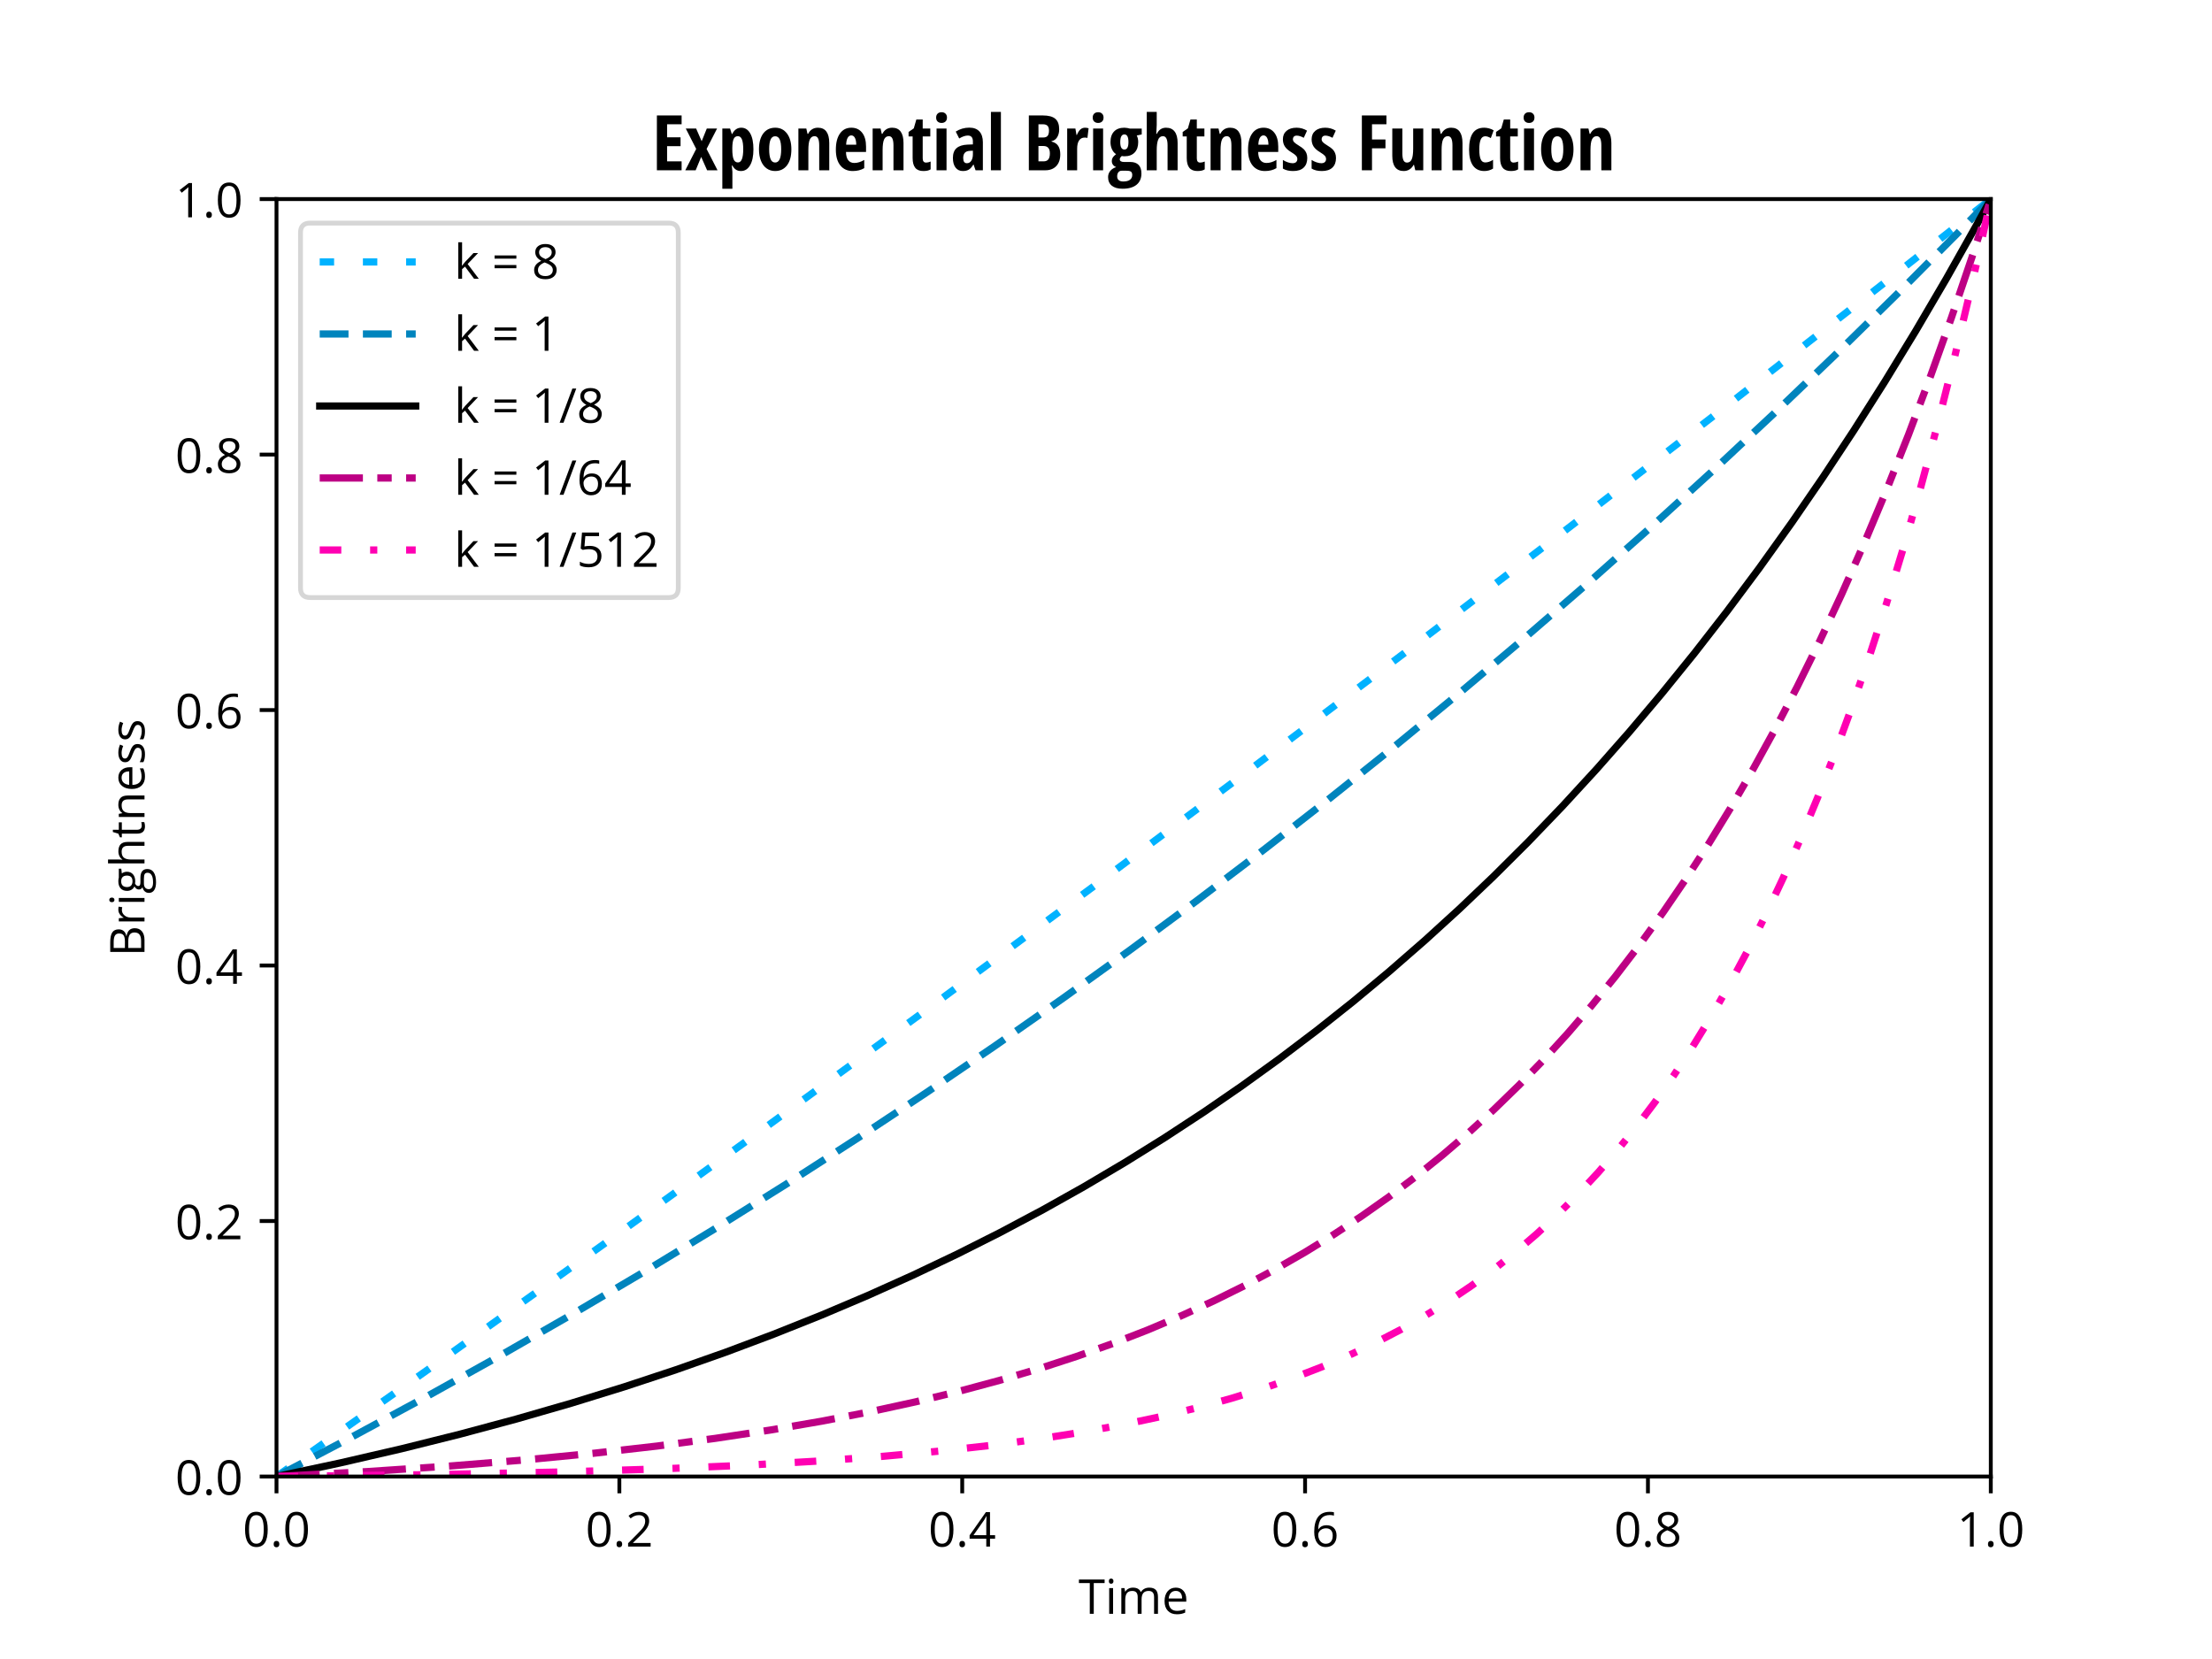 <?xml version="1.0" encoding="utf-8" standalone="no"?>
<!DOCTYPE svg PUBLIC "-//W3C//DTD SVG 1.1//EN"
  "http://www.w3.org/Graphics/SVG/1.1/DTD/svg11.dtd">
<!-- Created with matplotlib (https://matplotlib.org/) -->
<svg height="345.6pt" version="1.1" viewBox="0 0 460.8 345.6" width="460.8pt" xmlns="http://www.w3.org/2000/svg" xmlns:xlink="http://www.w3.org/1999/xlink">
 <defs>
  <style type="text/css">
*{stroke-linecap:butt;stroke-linejoin:round;}
  </style>
 </defs>
 <g id="figure_1">
  <g id="patch_1">
   <path d="M 0 345.6 
L 460.8 345.6 
L 460.8 0 
L 0 0 
z
" style="fill:#ffffff;"/>
  </g>
  <g id="axes_1">
   <g id="patch_2">
    <path d="M 57.6 307.584 
L 414.72 307.584 
L 414.72 41.472 
L 57.6 41.472 
z
" style="fill:#ffffff;"/>
   </g>
   <g id="matplotlib.axis_1">
    <g id="xtick_1">
     <g id="line2d_1">
      <defs>
       <path d="M 0 0 
L 0 3.5 
" id="m68206bd58c" style="stroke:#000000;stroke-width:0.8;"/>
      </defs>
      <g>
       <use style="stroke:#000000;stroke-width:0.8;" x="57.6" xlink:href="#m68206bd58c" y="307.584"/>
      </g>
     </g>
     <g id="text_1">
      <!-- 0.0 -->
      <defs>
       <path d="M 52.203 35.797 
Q 52.203 17.281 46.359 8.141 
Q 40.531 -0.984 28.516 -0.984 
Q 17 -0.984 10.984 8.359 
Q 4.984 17.719 4.984 35.797 
Q 4.984 54.438 10.797 63.469 
Q 16.609 72.516 28.516 72.516 
Q 40.141 72.516 46.172 63.078 
Q 52.203 53.656 52.203 35.797 
z
M 13.188 35.797 
Q 13.188 20.219 16.844 13.109 
Q 20.516 6 28.516 6 
Q 36.625 6 40.25 13.203 
Q 43.891 20.406 43.891 35.797 
Q 43.891 51.172 40.25 58.328 
Q 36.625 65.484 28.516 65.484 
Q 20.516 65.484 16.844 58.422 
Q 13.188 51.375 13.188 35.797 
z
" id="OpenSans-Regular-48"/>
       <path d="M 7.422 5.172 
Q 7.422 8.453 8.906 10.125 
Q 10.406 11.812 13.188 11.812 
Q 16.016 11.812 17.594 10.125 
Q 19.188 8.453 19.188 5.172 
Q 19.188 2 17.578 0.281 
Q 15.969 -1.422 13.188 -1.422 
Q 10.688 -1.422 9.047 0.109 
Q 7.422 1.656 7.422 5.172 
z
" id="OpenSans-Regular-46"/>
      </defs>
      <g transform="translate(50.552 322.182)scale(0.1 -0.1)">
       <use xlink:href="#OpenSans-Regular-48"/>
       <use x="57.178" xlink:href="#OpenSans-Regular-46"/>
       <use x="83.789" xlink:href="#OpenSans-Regular-48"/>
      </g>
     </g>
    </g>
    <g id="xtick_2">
     <g id="line2d_2">
      <g>
       <use style="stroke:#000000;stroke-width:0.8;" x="129.024" xlink:href="#m68206bd58c" y="307.584"/>
      </g>
     </g>
     <g id="text_2">
      <!-- 0.2 -->
      <defs>
       <path d="M 51.812 0 
L 4.891 0 
L 4.891 6.984 
L 23.688 25.875 
Q 32.281 34.578 35.016 38.281 
Q 37.75 42 39.109 45.516 
Q 40.484 49.031 40.484 53.078 
Q 40.484 58.797 37.016 62.141 
Q 33.547 65.484 27.391 65.484 
Q 22.953 65.484 18.969 64.016 
Q 14.984 62.547 10.109 58.688 
L 5.812 64.203 
Q 15.672 72.406 27.297 72.406 
Q 37.359 72.406 43.062 67.25 
Q 48.781 62.109 48.781 53.422 
Q 48.781 46.625 44.969 39.984 
Q 41.156 33.344 30.719 23.188 
L 15.094 7.906 
L 15.094 7.516 
L 51.812 7.516 
z
" id="OpenSans-Regular-50"/>
      </defs>
      <g transform="translate(121.976 322.182)scale(0.1 -0.1)">
       <use xlink:href="#OpenSans-Regular-48"/>
       <use x="57.178" xlink:href="#OpenSans-Regular-46"/>
       <use x="83.789" xlink:href="#OpenSans-Regular-50"/>
      </g>
     </g>
    </g>
    <g id="xtick_3">
     <g id="line2d_3">
      <g>
       <use style="stroke:#000000;stroke-width:0.8;" x="200.448" xlink:href="#m68206bd58c" y="307.584"/>
      </g>
     </g>
     <g id="text_3">
      <!-- 0.4 -->
      <defs>
       <path d="M 55.172 16.406 
L 44.578 16.406 
L 44.578 0 
L 36.812 0 
L 36.812 16.406 
L 2.094 16.406 
L 2.094 23.484 
L 35.984 71.781 
L 44.578 71.781 
L 44.578 23.781 
L 55.172 23.781 
z
M 36.812 23.781 
L 36.812 47.516 
Q 36.812 54.5 37.312 63.281 
L 36.922 63.281 
Q 34.578 58.594 32.516 55.516 
L 10.203 23.781 
z
" id="OpenSans-Regular-52"/>
      </defs>
      <g transform="translate(193.4 322.182)scale(0.1 -0.1)">
       <use xlink:href="#OpenSans-Regular-48"/>
       <use x="57.178" xlink:href="#OpenSans-Regular-46"/>
       <use x="83.789" xlink:href="#OpenSans-Regular-52"/>
      </g>
     </g>
    </g>
    <g id="xtick_4">
     <g id="line2d_4">
      <g>
       <use style="stroke:#000000;stroke-width:0.8;" x="271.872" xlink:href="#m68206bd58c" y="307.584"/>
      </g>
     </g>
     <g id="text_4">
      <!-- 0.6 -->
      <defs>
       <path d="M 5.719 30.516 
Q 5.719 51.562 13.891 61.984 
Q 22.078 72.406 38.094 72.406 
Q 43.609 72.406 46.781 71.484 
L 46.781 64.5 
Q 43.016 65.719 38.188 65.719 
Q 26.703 65.719 20.641 58.562 
Q 14.594 51.422 14.016 36.078 
L 14.594 36.078 
Q 19.969 44.484 31.594 44.484 
Q 41.219 44.484 46.75 38.672 
Q 52.297 32.859 52.297 22.906 
Q 52.297 11.766 46.219 5.391 
Q 40.141 -0.984 29.781 -0.984 
Q 18.703 -0.984 12.203 7.344 
Q 5.719 15.672 5.719 30.516 
z
M 29.688 5.906 
Q 36.625 5.906 40.453 10.281 
Q 44.281 14.656 44.281 22.906 
Q 44.281 29.984 40.719 34.031 
Q 37.156 38.094 30.078 38.094 
Q 25.688 38.094 22.016 36.281 
Q 18.359 34.469 16.188 31.297 
Q 14.016 28.125 14.016 24.703 
Q 14.016 19.672 15.969 15.328 
Q 17.922 10.984 21.5 8.438 
Q 25.094 5.906 29.688 5.906 
z
" id="OpenSans-Regular-54"/>
      </defs>
      <g transform="translate(264.824 322.182)scale(0.1 -0.1)">
       <use xlink:href="#OpenSans-Regular-48"/>
       <use x="57.178" xlink:href="#OpenSans-Regular-46"/>
       <use x="83.789" xlink:href="#OpenSans-Regular-54"/>
      </g>
     </g>
    </g>
    <g id="xtick_5">
     <g id="line2d_5">
      <g>
       <use style="stroke:#000000;stroke-width:0.8;" x="343.296" xlink:href="#m68206bd58c" y="307.584"/>
      </g>
     </g>
     <g id="text_5">
      <!-- 0.8 -->
      <defs>
       <path d="M 28.516 72.406 
Q 38.281 72.406 43.984 67.859 
Q 49.703 63.328 49.703 55.328 
Q 49.703 50.047 46.438 45.703 
Q 43.172 41.359 35.984 37.797 
Q 44.672 33.641 48.328 29.078 
Q 52 24.516 52 18.5 
Q 52 9.625 45.797 4.312 
Q 39.594 -0.984 28.812 -0.984 
Q 17.391 -0.984 11.234 4.016 
Q 5.078 9.031 5.078 18.219 
Q 5.078 30.469 20.016 37.312 
Q 13.281 41.109 10.344 45.531 
Q 7.422 49.953 7.422 55.422 
Q 7.422 63.188 13.156 67.797 
Q 18.891 72.406 28.516 72.406 
z
M 13.094 18.016 
Q 13.094 12.156 17.156 8.875 
Q 21.234 5.609 28.609 5.609 
Q 35.891 5.609 39.938 9.031 
Q 44 12.453 44 18.406 
Q 44 23.141 40.188 26.828 
Q 36.375 30.516 26.906 33.984 
Q 19.625 30.859 16.359 27.078 
Q 13.094 23.297 13.094 18.016 
z
M 28.422 65.828 
Q 22.312 65.828 18.844 62.891 
Q 15.375 59.969 15.375 55.078 
Q 15.375 50.594 18.25 47.359 
Q 21.141 44.141 28.906 40.922 
Q 35.891 43.844 38.797 47.219 
Q 41.703 50.594 41.703 55.078 
Q 41.703 60.016 38.156 62.922 
Q 34.625 65.828 28.422 65.828 
z
" id="OpenSans-Regular-56"/>
      </defs>
      <g transform="translate(336.248 322.182)scale(0.1 -0.1)">
       <use xlink:href="#OpenSans-Regular-48"/>
       <use x="57.178" xlink:href="#OpenSans-Regular-46"/>
       <use x="83.789" xlink:href="#OpenSans-Regular-56"/>
      </g>
     </g>
    </g>
    <g id="xtick_6">
     <g id="line2d_6">
      <g>
       <use style="stroke:#000000;stroke-width:0.8;" x="414.72" xlink:href="#m68206bd58c" y="307.584"/>
      </g>
     </g>
     <g id="text_6">
      <!-- 1.0 -->
      <defs>
       <path d="M 34.906 0 
L 27 0 
L 27 50.875 
Q 27 57.234 27.391 62.891 
Q 26.375 61.859 25.094 60.734 
Q 23.828 59.625 13.484 51.219 
L 9.188 56.781 
L 28.078 71.391 
L 34.906 71.391 
z
" id="OpenSans-Regular-49"/>
      </defs>
      <g transform="translate(407.672 322.182)scale(0.1 -0.1)">
       <use xlink:href="#OpenSans-Regular-49"/>
       <use x="57.178" xlink:href="#OpenSans-Regular-46"/>
       <use x="83.789" xlink:href="#OpenSans-Regular-48"/>
      </g>
     </g>
    </g>
    <g id="text_7">
     <!-- Time -->
     <defs>
      <path d="M 31.781 0 
L 23.484 0 
L 23.484 64.016 
L 0.875 64.016 
L 0.875 71.391 
L 54.391 71.391 
L 54.391 64.016 
L 31.781 64.016 
z
" id="OpenSans-Regular-84"/>
      <path d="M 16.703 0 
L 8.594 0 
L 8.594 53.516 
L 16.703 53.516 
z
M 7.906 68.016 
Q 7.906 70.797 9.266 72.094 
Q 10.641 73.391 12.703 73.391 
Q 14.656 73.391 16.062 72.062 
Q 17.484 70.75 17.484 68.016 
Q 17.484 65.281 16.062 63.938 
Q 14.656 62.594 12.703 62.594 
Q 10.641 62.594 9.266 63.938 
Q 7.906 65.281 7.906 68.016 
z
" id="OpenSans-Regular-105"/>
      <path d="M 76.812 0 
L 76.812 34.812 
Q 76.812 41.219 74.078 44.406 
Q 71.344 47.609 65.578 47.609 
Q 58.016 47.609 54.391 43.266 
Q 50.781 38.922 50.781 29.891 
L 50.781 0 
L 42.672 0 
L 42.672 34.812 
Q 42.672 41.219 39.938 44.406 
Q 37.203 47.609 31.391 47.609 
Q 23.781 47.609 20.234 43.047 
Q 16.703 38.484 16.703 28.078 
L 16.703 0 
L 8.594 0 
L 8.594 53.516 
L 15.188 53.516 
L 16.5 46.188 
L 16.891 46.188 
Q 19.188 50.094 23.359 52.297 
Q 27.547 54.5 32.719 54.5 
Q 45.266 54.5 49.125 45.406 
L 49.516 45.406 
Q 51.906 49.609 56.438 52.047 
Q 60.984 54.5 66.797 54.5 
Q 75.875 54.5 80.391 49.828 
Q 84.906 45.172 84.906 34.906 
L 84.906 0 
z
" id="OpenSans-Regular-109"/>
      <path d="M 31.203 -0.984 
Q 19.344 -0.984 12.469 6.25 
Q 5.609 13.484 5.609 26.312 
Q 5.609 39.266 11.984 46.875 
Q 18.359 54.5 29.109 54.5 
Q 39.156 54.5 45.016 47.875 
Q 50.875 41.266 50.875 30.422 
L 50.875 25.297 
L 14.016 25.297 
Q 14.266 15.875 18.781 10.984 
Q 23.297 6.109 31.5 6.109 
Q 40.141 6.109 48.578 9.719 
L 48.578 2.484 
Q 44.281 0.641 40.453 -0.172 
Q 36.625 -0.984 31.203 -0.984 
z
M 29 47.703 
Q 22.562 47.703 18.719 43.5 
Q 14.891 39.312 14.203 31.891 
L 42.188 31.891 
Q 42.188 39.547 38.766 43.625 
Q 35.359 47.703 29 47.703 
z
" id="OpenSans-Regular-101"/>
     </defs>
     <g transform="translate(224.673 336.184)scale(0.1 -0.1)">
      <use xlink:href="#OpenSans-Regular-84"/>
      <use x="55.322" xlink:href="#OpenSans-Regular-105"/>
      <use x="80.615" xlink:href="#OpenSans-Regular-109"/>
      <use x="173.633" xlink:href="#OpenSans-Regular-101"/>
     </g>
    </g>
   </g>
   <g id="matplotlib.axis_2">
    <g id="ytick_1">
     <g id="line2d_7">
      <defs>
       <path d="M 0 0 
L -3.5 0 
" id="m7f33cb238a" style="stroke:#000000;stroke-width:0.8;"/>
      </defs>
      <g>
       <use style="stroke:#000000;stroke-width:0.8;" x="57.6" xlink:href="#m7f33cb238a" y="307.584"/>
      </g>
     </g>
     <g id="text_8">
      <!-- 0.0 -->
      <g transform="translate(36.505 311.383)scale(0.1 -0.1)">
       <use xlink:href="#OpenSans-Regular-48"/>
       <use x="57.178" xlink:href="#OpenSans-Regular-46"/>
       <use x="83.789" xlink:href="#OpenSans-Regular-48"/>
      </g>
     </g>
    </g>
    <g id="ytick_2">
     <g id="line2d_8">
      <g>
       <use style="stroke:#000000;stroke-width:0.8;" x="57.6" xlink:href="#m7f33cb238a" y="254.362"/>
      </g>
     </g>
     <g id="text_9">
      <!-- 0.2 -->
      <g transform="translate(36.505 258.161)scale(0.1 -0.1)">
       <use xlink:href="#OpenSans-Regular-48"/>
       <use x="57.178" xlink:href="#OpenSans-Regular-46"/>
       <use x="83.789" xlink:href="#OpenSans-Regular-50"/>
      </g>
     </g>
    </g>
    <g id="ytick_3">
     <g id="line2d_9">
      <g>
       <use style="stroke:#000000;stroke-width:0.8;" x="57.6" xlink:href="#m7f33cb238a" y="201.139"/>
      </g>
     </g>
     <g id="text_10">
      <!-- 0.4 -->
      <g transform="translate(36.505 204.938)scale(0.1 -0.1)">
       <use xlink:href="#OpenSans-Regular-48"/>
       <use x="57.178" xlink:href="#OpenSans-Regular-46"/>
       <use x="83.789" xlink:href="#OpenSans-Regular-52"/>
      </g>
     </g>
    </g>
    <g id="ytick_4">
     <g id="line2d_10">
      <g>
       <use style="stroke:#000000;stroke-width:0.8;" x="57.6" xlink:href="#m7f33cb238a" y="147.917"/>
      </g>
     </g>
     <g id="text_11">
      <!-- 0.6 -->
      <g transform="translate(36.505 151.716)scale(0.1 -0.1)">
       <use xlink:href="#OpenSans-Regular-48"/>
       <use x="57.178" xlink:href="#OpenSans-Regular-46"/>
       <use x="83.789" xlink:href="#OpenSans-Regular-54"/>
      </g>
     </g>
    </g>
    <g id="ytick_5">
     <g id="line2d_11">
      <g>
       <use style="stroke:#000000;stroke-width:0.8;" x="57.6" xlink:href="#m7f33cb238a" y="94.694"/>
      </g>
     </g>
     <g id="text_12">
      <!-- 0.8 -->
      <g transform="translate(36.505 98.494)scale(0.1 -0.1)">
       <use xlink:href="#OpenSans-Regular-48"/>
       <use x="57.178" xlink:href="#OpenSans-Regular-46"/>
       <use x="83.789" xlink:href="#OpenSans-Regular-56"/>
      </g>
     </g>
    </g>
    <g id="ytick_6">
     <g id="line2d_12">
      <g>
       <use style="stroke:#000000;stroke-width:0.8;" x="57.6" xlink:href="#m7f33cb238a" y="41.472"/>
      </g>
     </g>
     <g id="text_13">
      <!-- 1.0 -->
      <g transform="translate(36.505 45.271)scale(0.1 -0.1)">
       <use xlink:href="#OpenSans-Regular-49"/>
       <use x="57.178" xlink:href="#OpenSans-Regular-46"/>
       <use x="83.789" xlink:href="#OpenSans-Regular-48"/>
      </g>
     </g>
    </g>
    <g id="text_14">
     <!-- Brightness -->
     <defs>
      <path d="M 9.812 71.391 
L 29.984 71.391 
Q 44.188 71.391 50.531 67.141 
Q 56.891 62.891 56.891 53.719 
Q 56.891 47.359 53.344 43.234 
Q 49.812 39.109 43.016 37.891 
L 43.016 37.406 
Q 59.281 34.625 59.281 20.312 
Q 59.281 10.75 52.812 5.375 
Q 46.344 0 34.719 0 
L 9.812 0 
z
M 18.109 40.828 
L 31.781 40.828 
Q 40.578 40.828 44.438 43.578 
Q 48.297 46.344 48.297 52.875 
Q 48.297 58.891 44 61.547 
Q 39.703 64.203 30.328 64.203 
L 18.109 64.203 
z
M 18.109 33.797 
L 18.109 7.078 
L 33.016 7.078 
Q 41.656 7.078 46.016 10.422 
Q 50.391 13.766 50.391 20.906 
Q 50.391 27.547 45.922 30.672 
Q 41.453 33.797 32.328 33.797 
z
" id="OpenSans-Regular-66"/>
      <path d="M 33.016 54.5 
Q 36.578 54.5 39.406 53.906 
L 38.281 46.391 
Q 34.969 47.125 32.422 47.125 
Q 25.922 47.125 21.312 41.844 
Q 16.703 36.578 16.703 28.719 
L 16.703 0 
L 8.594 0 
L 8.594 53.516 
L 15.281 53.516 
L 16.219 43.609 
L 16.609 43.609 
Q 19.578 48.828 23.781 51.656 
Q 27.984 54.5 33.016 54.5 
z
" id="OpenSans-Regular-114"/>
      <path d="M 52.391 53.516 
L 52.391 48.391 
L 42.484 47.219 
Q 43.844 45.516 44.922 42.75 
Q 46 39.984 46 36.531 
Q 46 28.656 40.625 23.969 
Q 35.25 19.281 25.875 19.281 
Q 23.484 19.281 21.391 19.672 
Q 16.219 16.938 16.219 12.797 
Q 16.219 10.594 18.016 9.547 
Q 19.828 8.5 24.219 8.5 
L 33.688 8.5 
Q 42.391 8.5 47.047 4.828 
Q 51.703 1.172 51.703 -5.812 
Q 51.703 -14.703 44.578 -19.359 
Q 37.453 -24.031 23.781 -24.031 
Q 13.281 -24.031 7.594 -20.125 
Q 1.906 -16.219 1.906 -9.078 
Q 1.906 -4.203 5.031 -0.625 
Q 8.156 2.938 13.812 4.203 
Q 11.766 5.125 10.375 7.078 
Q 8.984 9.031 8.984 11.625 
Q 8.984 14.547 10.547 16.75 
Q 12.109 18.953 15.484 21 
Q 11.328 22.703 8.719 26.797 
Q 6.109 30.906 6.109 36.188 
Q 6.109 44.969 11.375 49.734 
Q 16.656 54.5 26.312 54.5 
Q 30.516 54.5 33.891 53.516 
z
M 9.719 -8.984 
Q 9.719 -13.328 13.375 -15.578 
Q 17.047 -17.828 23.875 -17.828 
Q 34.078 -17.828 38.984 -14.766 
Q 43.891 -11.719 43.891 -6.5 
Q 43.891 -2.156 41.203 -0.469 
Q 38.531 1.219 31.109 1.219 
L 21.391 1.219 
Q 15.875 1.219 12.797 -1.406 
Q 9.719 -4.047 9.719 -8.984 
z
M 14.109 36.375 
Q 14.109 30.766 17.281 27.875 
Q 20.453 25 26.125 25 
Q 37.984 25 37.984 36.531 
Q 37.984 48.578 25.984 48.578 
Q 20.266 48.578 17.188 45.5 
Q 14.109 42.438 14.109 36.375 
z
" id="OpenSans-Regular-103"/>
      <path d="M 45.219 0 
L 45.219 34.625 
Q 45.219 41.156 42.234 44.375 
Q 39.266 47.609 32.906 47.609 
Q 24.469 47.609 20.578 43.016 
Q 16.703 38.422 16.703 27.984 
L 16.703 0 
L 8.594 0 
L 8.594 75.984 
L 16.703 75.984 
L 16.703 52.984 
Q 16.703 48.828 16.312 46.094 
L 16.797 46.094 
Q 19.188 49.953 23.609 52.172 
Q 28.031 54.391 33.688 54.391 
Q 43.5 54.391 48.406 49.719 
Q 53.328 45.062 53.328 34.906 
L 53.328 0 
z
" id="OpenSans-Regular-104"/>
      <path d="M 25.875 5.719 
Q 28.031 5.719 30.031 6.031 
Q 32.031 6.344 33.203 6.688 
L 33.203 0.484 
Q 31.891 -0.141 29.328 -0.562 
Q 26.766 -0.984 24.703 -0.984 
Q 9.188 -0.984 9.188 15.375 
L 9.188 47.219 
L 1.516 47.219 
L 1.516 51.125 
L 9.188 54.5 
L 12.594 65.922 
L 17.281 65.922 
L 17.281 53.516 
L 32.812 53.516 
L 32.812 47.219 
L 17.281 47.219 
L 17.281 15.719 
Q 17.281 10.891 19.578 8.297 
Q 21.875 5.719 25.875 5.719 
z
" id="OpenSans-Regular-116"/>
      <path d="M 45.219 0 
L 45.219 34.625 
Q 45.219 41.156 42.234 44.375 
Q 39.266 47.609 32.906 47.609 
Q 24.516 47.609 20.609 43.062 
Q 16.703 38.531 16.703 28.078 
L 16.703 0 
L 8.594 0 
L 8.594 53.516 
L 15.188 53.516 
L 16.5 46.188 
L 16.891 46.188 
Q 19.391 50.141 23.875 52.312 
Q 28.375 54.5 33.891 54.5 
Q 43.562 54.5 48.438 49.828 
Q 53.328 45.172 53.328 34.906 
L 53.328 0 
z
" id="OpenSans-Regular-110"/>
      <path d="M 43.109 14.594 
Q 43.109 7.125 37.547 3.062 
Q 31.984 -0.984 21.922 -0.984 
Q 11.281 -0.984 5.328 2.391 
L 5.328 9.906 
Q 9.188 7.953 13.594 6.828 
Q 18.016 5.719 22.125 5.719 
Q 28.469 5.719 31.875 7.734 
Q 35.297 9.766 35.297 13.922 
Q 35.297 17.047 32.594 19.266 
Q 29.891 21.484 22.016 24.516 
Q 14.547 27.297 11.391 29.375 
Q 8.25 31.453 6.703 34.078 
Q 5.172 36.719 5.172 40.375 
Q 5.172 46.922 10.5 50.703 
Q 15.828 54.5 25.094 54.5 
Q 33.734 54.5 42 50.984 
L 39.109 44.391 
Q 31.062 47.703 24.516 47.703 
Q 18.75 47.703 15.812 45.891 
Q 12.891 44.094 12.891 40.922 
Q 12.891 38.766 13.984 37.25 
Q 15.094 35.75 17.531 34.375 
Q 19.969 33.016 26.906 30.422 
Q 36.422 26.953 39.766 23.438 
Q 43.109 19.922 43.109 14.594 
z
" id="OpenSans-Regular-115"/>
     </defs>
     <g transform="translate(30.102 199.291)rotate(-90)scale(0.1 -0.1)">
      <use xlink:href="#OpenSans-Regular-66"/>
      <use x="64.795" xlink:href="#OpenSans-Regular-114"/>
      <use x="105.615" xlink:href="#OpenSans-Regular-105"/>
      <use x="130.908" xlink:href="#OpenSans-Regular-103"/>
      <use x="185.693" xlink:href="#OpenSans-Regular-104"/>
      <use x="247.07" xlink:href="#OpenSans-Regular-116"/>
      <use x="282.373" xlink:href="#OpenSans-Regular-110"/>
      <use x="343.75" xlink:href="#OpenSans-Regular-101"/>
      <use x="399.854" xlink:href="#OpenSans-Regular-115"/>
      <use x="447.559" xlink:href="#OpenSans-Regular-115"/>
     </g>
    </g>
   </g>
   <g id="line2d_13">
    <path clip-path="url(#p76d7dc70fe)" d="M 57.6 307.584 
L 91.884 283.376 
L 125.81 259.148 
L 159.736 234.649 
L 193.663 209.873 
L 227.232 185.084 
L 260.801 160.019 
L 294.371 134.675 
L 327.583 109.323 
L 360.795 83.691 
L 394.007 57.778 
L 414.363 41.754 
L 414.363 41.754 
" style="fill:none;stroke:#00b2ff;stroke-dasharray:3,6;stroke-dashoffset:0;stroke-width:1.5;"/>
   </g>
   <g id="line2d_14">
    <path clip-path="url(#p76d7dc70fe)" d="M 57.6 307.584 
L 73.313 299.343 
L 88.669 291.043 
L 104.026 282.491 
L 119.382 273.681 
L 134.381 264.819 
L 149.38 255.695 
L 164.022 246.528 
L 178.664 237.096 
L 192.948 227.633 
L 207.233 217.904 
L 221.518 207.901 
L 235.446 197.878 
L 249.373 187.58 
L 263.301 177 
L 276.872 166.412 
L 290.442 155.542 
L 304.013 144.382 
L 317.226 133.229 
L 330.44 121.787 
L 343.653 110.047 
L 356.509 98.332 
L 369.366 86.321 
L 382.222 74.006 
L 395.078 61.38 
L 407.935 48.435 
L 414.363 41.841 
L 414.363 41.841 
" style="fill:none;stroke:#0084bd;stroke-dasharray:6,3;stroke-dashoffset:0;stroke-width:1.5;"/>
   </g>
   <g id="line2d_15">
    <path clip-path="url(#p76d7dc70fe)" d="M 57.6 307.584 
L 70.813 304.767 
L 83.67 301.797 
L 95.812 298.768 
L 107.597 295.603 
L 119.025 292.308 
L 130.095 288.886 
L 140.809 285.345 
L 151.165 281.694 
L 161.165 277.94 
L 171.164 273.948 
L 180.806 269.859 
L 190.092 265.686 
L 199.377 261.267 
L 208.305 256.773 
L 217.233 252.026 
L 225.804 247.216 
L 234.374 242.146 
L 242.588 237.03 
L 250.802 231.649 
L 258.659 226.241 
L 266.515 220.564 
L 274.372 214.607 
L 281.871 208.646 
L 289.371 202.403 
L 296.87 195.865 
L 304.013 189.352 
L 311.155 182.546 
L 318.298 175.434 
L 325.44 168.003 
L 332.582 160.238 
L 339.368 152.539 
L 346.153 144.511 
L 352.938 136.141 
L 359.724 127.414 
L 366.509 118.315 
L 373.294 108.828 
L 379.722 99.468 
L 386.15 89.73 
L 392.579 79.599 
L 399.007 69.06 
L 405.435 58.095 
L 411.863 46.688 
L 414.363 42.129 
L 414.363 42.129 
" style="fill:none;stroke:#000000;stroke-linecap:square;stroke-width:1.5;"/>
   </g>
   <g id="line2d_16">
    <path clip-path="url(#p76d7dc70fe)" d="M 57.6 307.584 
L 76.527 306.554 
L 93.669 305.403 
L 109.382 304.125 
L 123.667 302.741 
L 136.881 301.238 
L 149.023 299.636 
L 160.451 297.906 
L 171.164 296.06 
L 181.164 294.116 
L 190.806 292.013 
L 199.734 289.843 
L 208.305 287.535 
L 216.518 285.096 
L 224.375 282.533 
L 231.875 279.857 
L 239.017 277.081 
L 246.159 274.063 
L 252.945 270.953 
L 259.373 267.77 
L 265.801 264.338 
L 271.872 260.852 
L 277.943 257.109 
L 283.657 253.336 
L 289.371 249.302 
L 295.085 244.989 
L 300.442 240.675 
L 305.798 236.083 
L 311.155 231.194 
L 316.512 225.99 
L 321.512 220.829 
L 326.511 215.357 
L 331.511 209.557 
L 336.511 203.407 
L 341.51 196.887 
L 346.51 189.975 
L 351.153 183.184 
L 355.795 176.015 
L 360.438 168.446 
L 365.08 160.455 
L 369.723 152.018 
L 374.365 143.111 
L 379.008 133.707 
L 383.651 123.778 
L 388.293 113.296 
L 392.936 102.229 
L 397.578 90.546 
L 402.221 78.21 
L 406.506 66.214 
L 410.792 53.602 
L 414.363 42.598 
L 414.363 42.598 
" style="fill:none;stroke:#bd0084;stroke-dasharray:9,3,3,3;stroke-dashoffset:0;stroke-width:1.5;"/>
   </g>
   <g id="line2d_17">
    <path clip-path="url(#p76d7dc70fe)" d="M 57.6 307.584 
L 91.169 307.169 
L 116.882 306.639 
L 137.952 305.987 
L 155.451 305.231 
L 170.807 304.346 
L 184.02 303.37 
L 196.163 302.252 
L 206.876 301.047 
L 216.876 299.699 
L 225.804 298.28 
L 234.374 296.693 
L 242.231 295.014 
L 249.731 293.181 
L 256.516 291.303 
L 262.944 289.306 
L 269.372 287.071 
L 275.443 284.717 
L 281.157 282.262 
L 286.514 279.726 
L 291.871 276.941 
L 296.87 274.096 
L 301.87 270.992 
L 306.513 267.856 
L 311.155 264.454 
L 315.798 260.766 
L 320.083 257.085 
L 324.369 253.118 
L 328.654 248.842 
L 332.94 244.234 
L 336.868 239.696 
L 340.796 234.835 
L 344.724 229.629 
L 348.653 224.053 
L 352.581 218.081 
L 356.509 211.685 
L 360.438 204.834 
L 364.366 197.496 
L 367.937 190.374 
L 371.508 182.793 
L 375.08 174.724 
L 378.651 166.136 
L 382.222 156.994 
L 385.793 147.264 
L 389.364 136.908 
L 392.936 125.884 
L 396.507 114.151 
L 400.078 101.662 
L 403.649 88.369 
L 407.22 74.22 
L 410.792 59.16 
L 414.363 43.131 
L 414.363 43.131 
" style="fill:none;stroke:#ff00b2;stroke-dasharray:4.5,6,1.5,6;stroke-dashoffset:0;stroke-width:1.5;"/>
   </g>
   <g id="patch_3">
    <path d="M 57.6 307.584 
L 57.6 41.472 
" style="fill:none;stroke:#000000;stroke-linecap:square;stroke-linejoin:miter;stroke-width:0.8;"/>
   </g>
   <g id="patch_4">
    <path d="M 414.72 307.584 
L 414.72 41.472 
" style="fill:none;stroke:#000000;stroke-linecap:square;stroke-linejoin:miter;stroke-width:0.8;"/>
   </g>
   <g id="patch_5">
    <path d="M 57.6 307.584 
L 414.72 307.584 
" style="fill:none;stroke:#000000;stroke-linecap:square;stroke-linejoin:miter;stroke-width:0.8;"/>
   </g>
   <g id="patch_6">
    <path d="M 57.6 41.472 
L 414.72 41.472 
" style="fill:none;stroke:#000000;stroke-linecap:square;stroke-linejoin:miter;stroke-width:0.8;"/>
   </g>
   <g id="text_15">
    <!-- Exponential Brightness Function -->
    <defs>
     <path d="M 38.484 0 
L 6.297 0 
L 6.297 71.391 
L 38.484 71.391 
L 38.484 59.906 
L 19.578 59.906 
L 19.578 42.922 
L 37.109 42.922 
L 37.109 31.391 
L 19.578 31.391 
L 19.578 11.625 
L 38.484 11.625 
z
" id="OpenSansCondensed-Bold-69"/>
     <path d="M 14.891 27.781 
L 1.312 54.391 
L 14.797 54.391 
L 22.016 37.797 
L 28.719 54.391 
L 42.094 54.391 
L 28.422 27.781 
L 42.672 0 
L 29.109 0 
L 21.391 17.391 
L 14.203 0 
L 0.688 0 
z
" id="OpenSansCondensed-Bold-120"/>
     <path d="M 29.781 -0.984 
Q 26.266 -0.984 23.547 0.609 
Q 20.844 2.203 18.5 6.203 
L 17.828 6.203 
Q 18.609 -0.438 18.609 -1.812 
L 18.609 -24.031 
L 5.516 -24.031 
L 5.516 54.391 
L 15.578 54.391 
L 17.828 47.312 
L 18.406 47.312 
Q 22.469 55.422 30.172 55.422 
Q 37.594 55.422 41.797 48.062 
Q 46 40.719 46 27.297 
Q 46 14.062 41.656 6.531 
Q 37.312 -0.984 29.781 -0.984 
z
M 25.781 44.391 
Q 21.969 44.391 20.281 40.844 
Q 18.609 37.312 18.5 29.109 
L 18.5 27.391 
Q 18.5 18.406 20.203 14.297 
Q 21.922 10.203 25.875 10.203 
Q 32.719 10.203 32.719 27.484 
Q 32.719 35.984 31.031 40.188 
Q 29.344 44.391 25.781 44.391 
z
" id="OpenSansCondensed-Bold-112"/>
     <path d="M 45.797 27.297 
Q 45.797 13.922 40.125 6.469 
Q 34.469 -0.984 24.609 -0.984 
Q 18.359 -0.984 13.578 2.438 
Q 8.797 5.859 6.203 12.281 
Q 3.609 18.703 3.609 27.297 
Q 3.609 40.531 9.219 47.969 
Q 14.844 55.422 24.812 55.422 
Q 34.422 55.422 40.109 47.828 
Q 45.797 40.234 45.797 27.297 
z
M 16.891 27.297 
Q 16.891 18.797 18.75 14.453 
Q 20.609 10.109 24.703 10.109 
Q 32.516 10.109 32.516 27.297 
Q 32.516 35.844 30.641 40.062 
Q 28.766 44.281 24.703 44.281 
Q 20.609 44.281 18.75 40.062 
Q 16.891 35.844 16.891 27.297 
z
" id="OpenSansCondensed-Bold-111"/>
     <path d="M 32.625 0 
L 32.625 32.422 
Q 32.625 38.328 31.203 41.359 
Q 29.781 44.391 26.609 44.391 
Q 22.406 44.391 20.453 40.203 
Q 18.5 36.031 18.5 26.125 
L 18.5 0 
L 5.516 0 
L 5.516 54.391 
L 15.828 54.391 
L 17.391 47.406 
L 18.219 47.406 
Q 19.969 51.172 23.234 53.297 
Q 26.516 55.422 30.906 55.422 
Q 38.328 55.422 42.016 50.344 
Q 45.703 45.266 45.703 35.5 
L 45.703 0 
z
" id="OpenSansCondensed-Bold-110"/>
     <path d="M 25.594 -0.984 
Q 15.375 -0.984 9.484 6.266 
Q 3.609 13.531 3.609 26.812 
Q 3.609 40.281 8.938 47.844 
Q 14.266 55.422 23.781 55.422 
Q 32.672 55.422 37.797 48.953 
Q 42.922 42.484 42.922 30.812 
L 42.922 23.875 
L 16.797 23.875 
Q 16.938 16.609 19.766 13.062 
Q 22.609 9.516 27.594 9.516 
Q 33.938 9.516 40.578 13.484 
L 40.578 2.781 
Q 34.328 -0.984 25.594 -0.984 
z
M 23.688 45.406 
Q 20.906 45.406 19.094 42.453 
Q 17.281 39.5 17 33.297 
L 30.172 33.297 
Q 30.078 39.266 28.359 42.328 
Q 26.656 45.406 23.688 45.406 
z
" id="OpenSansCondensed-Bold-101"/>
     <path d="M 24.422 10.016 
Q 27.156 10.016 30.328 11.375 
L 30.328 1.219 
Q 27.156 -0.984 20.797 -0.984 
Q 13.719 -0.984 10.297 3.234 
Q 6.891 7.469 6.891 15.922 
L 6.891 44.094 
L 1.609 44.094 
L 1.609 49.906 
L 8.406 54.594 
L 11.719 66.109 
L 20.016 66.109 
L 20.016 54.391 
L 29.891 54.391 
L 29.891 44.094 
L 20.016 44.094 
L 20.016 15.484 
Q 20.016 10.016 24.422 10.016 
z
" id="OpenSansCondensed-Bold-116"/>
     <path d="M 18.609 0 
L 5.609 0 
L 5.609 54.391 
L 18.609 54.391 
z
M 5.078 68.609 
Q 5.078 71.828 6.953 73.703 
Q 8.844 75.594 12.203 75.594 
Q 15.375 75.594 17.281 73.703 
Q 19.188 71.828 19.188 68.609 
Q 19.188 65.281 17.234 63.453 
Q 15.281 61.625 12.203 61.625 
Q 8.984 61.625 7.031 63.453 
Q 5.078 65.281 5.078 68.609 
z
" id="OpenSansCondensed-Bold-105"/>
     <path d="M 32.172 0 
L 29.594 7.422 
L 29.297 7.422 
Q 26.422 2.641 23.344 0.828 
Q 20.266 -0.984 15.578 -0.984 
Q 9.578 -0.984 6.125 3.516 
Q 2.688 8.016 2.688 16.016 
Q 2.688 24.609 7.391 28.781 
Q 12.109 32.953 21.484 33.406 
L 28.719 33.688 
L 28.719 37.594 
Q 28.719 45.219 22.125 45.219 
Q 17.234 45.219 10.891 41.406 
L 6.391 50.391 
Q 14.5 55.516 24.031 55.516 
Q 32.672 55.516 37.188 50.562 
Q 41.703 45.609 41.703 36.531 
L 41.703 0 
z
M 20.906 9.188 
Q 24.469 9.188 26.594 12.375 
Q 28.719 15.578 28.719 20.906 
L 28.719 25.484 
L 24.703 25.297 
Q 20.266 25.047 18.188 22.75 
Q 16.109 20.453 16.109 15.922 
Q 16.109 9.188 20.906 9.188 
z
" id="OpenSansCondensed-Bold-97"/>
     <path d="M 18.5 0 
L 5.516 0 
L 5.516 75.984 
L 18.5 75.984 
z
" id="OpenSansCondensed-Bold-108"/>
     <path id="OpenSansCondensed-Bold-32"/>
     <path d="M 6.297 71.391 
L 24.516 71.391 
Q 35.641 71.391 40.719 67.062 
Q 45.797 62.75 45.797 53.328 
Q 45.797 47.125 43.109 42.938 
Q 40.438 38.766 35.797 37.891 
L 35.797 37.406 
Q 41.844 35.891 44.531 31.734 
Q 47.219 27.594 47.219 20.703 
Q 47.219 10.984 42.016 5.484 
Q 36.812 0 27.781 0 
L 6.297 0 
z
M 18.797 42.672 
L 24.906 42.672 
Q 29.109 42.672 30.812 44.922 
Q 32.516 47.172 32.516 51.609 
Q 32.516 56.062 30.562 57.984 
Q 28.609 59.906 24.422 59.906 
L 18.797 59.906 
z
M 18.797 31.594 
L 18.797 11.625 
L 25.484 11.625 
Q 29.641 11.625 31.656 14.156 
Q 33.688 16.703 33.688 22.016 
Q 33.688 31.594 25.297 31.594 
z
" id="OpenSansCondensed-Bold-66"/>
     <path d="M 28.719 55.422 
Q 31.109 55.422 33.406 54.688 
L 31.891 42.094 
Q 30.516 42.578 28.328 42.578 
Q 23.578 42.578 21.031 38.844 
Q 18.5 35.109 18.5 27.984 
L 18.5 0 
L 5.516 0 
L 5.516 54.391 
L 16.219 54.391 
L 17.672 45.906 
L 18.109 45.906 
Q 20.266 51.031 22.797 53.219 
Q 25.344 55.422 28.719 55.422 
z
" id="OpenSansCondensed-Bold-114"/>
     <path d="M 44.672 54.297 
L 44.672 46.688 
L 38.188 45.219 
Q 40.094 41.797 40.094 36.625 
Q 40.094 27.984 35.406 23.094 
Q 30.719 18.219 22.312 18.219 
Q 19.875 18.219 18.703 18.609 
Q 17.781 17.781 16.938 16.75 
Q 16.109 15.719 16.109 14.203 
Q 16.109 10.797 22.016 10.797 
L 29.891 10.797 
Q 36.812 10.797 40.547 7.062 
Q 44.281 3.328 44.281 -4.203 
Q 44.281 -13.672 37.938 -18.844 
Q 31.594 -24.031 19.672 -24.031 
Q 10.641 -24.031 5.75 -20.094 
Q 0.875 -16.156 0.875 -8.891 
Q 0.875 -4.344 3.656 -0.891 
Q 6.453 2.547 11.375 4.109 
Q 8.891 5.078 7.297 7.125 
Q 5.719 9.188 5.719 11.922 
Q 5.719 13.578 6.203 14.922 
Q 6.688 16.266 7.594 17.453 
Q 8.5 18.656 11.281 21 
Q 7.906 23.047 5.953 27.297 
Q 4 31.547 4 36.719 
Q 4 45.656 8.688 50.531 
Q 13.375 55.422 22.125 55.422 
Q 23.781 55.422 25.922 55.047 
Q 28.078 54.688 29.203 54.297 
z
M 12.703 -7.906 
Q 12.703 -11.141 14.719 -12.859 
Q 16.75 -14.594 20.516 -14.594 
Q 26.422 -14.594 29.375 -12.344 
Q 32.328 -10.109 32.328 -6.203 
Q 32.328 -3.125 30.734 -1.859 
Q 29.156 -0.594 24.812 -0.594 
L 18.5 -0.594 
Q 15.875 -0.594 14.281 -2.562 
Q 12.703 -4.547 12.703 -7.906 
z
M 16.703 36.625 
Q 16.703 27 22.125 27 
Q 27.391 27 27.391 36.719 
Q 27.391 46.688 22.125 46.688 
Q 16.703 46.688 16.703 36.625 
z
" id="OpenSansCondensed-Bold-103"/>
     <path d="M 32.625 0 
L 32.625 32.422 
Q 32.625 44.391 26.609 44.391 
Q 22.125 44.391 20.312 39.672 
Q 18.5 34.969 18.5 26.125 
L 18.5 0 
L 5.516 0 
L 5.516 75.984 
L 18.5 75.984 
L 18.5 59.078 
Q 18.5 55.812 17.922 47.406 
L 18.609 47.406 
Q 22.516 55.422 30.609 55.422 
Q 38.094 55.422 41.891 50.359 
Q 45.703 45.312 45.703 35.5 
L 45.703 0 
z
" id="OpenSansCondensed-Bold-104"/>
     <path d="M 34.719 15.922 
Q 34.719 7.953 30.047 3.484 
Q 25.391 -0.984 16.312 -0.984 
Q 8.25 -0.984 2.984 2.203 
L 2.984 13.484 
Q 5.672 11.625 9.25 10.406 
Q 12.844 9.188 15.578 9.188 
Q 18.609 9.188 20.188 10.672 
Q 21.781 12.156 21.781 14.594 
Q 21.781 17.094 20.109 18.938 
Q 18.453 20.797 14.016 23.484 
Q 8.109 27 5.547 30.984 
Q 2.984 34.969 2.984 40.375 
Q 2.984 47.312 7.734 51.359 
Q 12.5 55.422 20.797 55.422 
Q 28.031 55.422 34.422 51.609 
L 30.172 42.281 
Q 24.953 45.125 21 45.125 
Q 18.5 45.125 17.25 43.797 
Q 16.016 42.484 16.016 40.578 
Q 16.016 38.375 17.547 36.672 
Q 19.094 34.969 23.297 32.422 
Q 28.375 29.344 30.422 27.188 
Q 32.469 25.047 33.594 22.312 
Q 34.719 19.578 34.719 15.922 
z
" id="OpenSansCondensed-Bold-115"/>
     <path d="M 19.484 0 
L 6.297 0 
L 6.297 71.391 
L 38.281 71.391 
L 38.281 59.906 
L 19.484 59.906 
L 19.484 40.094 
L 37.016 40.094 
L 37.016 28.609 
L 19.484 28.609 
z
" id="OpenSansCondensed-Bold-70"/>
     <path d="M 34.906 0 
L 33.297 6.984 
L 32.625 6.984 
Q 30.812 3.266 27.469 1.141 
Q 24.125 -0.984 19.828 -0.984 
Q 12.5 -0.984 8.734 4 
Q 4.984 8.984 4.984 18.891 
L 4.984 54.391 
L 18.109 54.391 
L 18.109 22.016 
Q 18.109 16.062 19.531 13.031 
Q 20.953 10.016 24.125 10.016 
Q 28.328 10.016 30.25 14.203 
Q 32.172 18.406 32.172 28.328 
L 32.172 54.391 
L 45.312 54.391 
L 45.312 0 
z
" id="OpenSansCondensed-Bold-117"/>
     <path d="M 23.484 -0.984 
Q 13.766 -0.984 8.688 6.094 
Q 3.609 13.188 3.609 26.906 
Q 3.609 41.266 8.422 48.344 
Q 13.234 55.422 23.297 55.422 
Q 26.312 55.422 29.625 54.531 
Q 32.953 53.656 35.594 52 
L 31.891 41.891 
Q 27.828 44.281 24.703 44.281 
Q 20.562 44.281 18.719 39.953 
Q 16.891 35.641 16.891 27 
Q 16.891 18.562 18.703 14.375 
Q 20.516 10.203 24.609 10.203 
Q 29.5 10.203 34.812 13.625 
L 34.812 2.203 
Q 29.688 -0.984 23.484 -0.984 
z
" id="OpenSansCondensed-Bold-99"/>
    </defs>
    <g transform="translate(135.835 35.472)scale(0.16 -0.16)">
     <use xlink:href="#OpenSansCondensed-Bold-69"/>
     <use x="42.578" xlink:href="#OpenSansCondensed-Bold-120"/>
     <use x="85.986" xlink:href="#OpenSansCondensed-Bold-112"/>
     <use x="135.596" xlink:href="#OpenSansCondensed-Bold-111"/>
     <use x="185.01" xlink:href="#OpenSansCondensed-Bold-110"/>
     <use x="235.693" xlink:href="#OpenSansCondensed-Bold-101"/>
     <use x="281.689" xlink:href="#OpenSansCondensed-Bold-110"/>
     <use x="332.373" xlink:href="#OpenSansCondensed-Bold-116"/>
     <use x="364.795" xlink:href="#OpenSansCondensed-Bold-105"/>
     <use x="389.014" xlink:href="#OpenSansCondensed-Bold-97"/>
     <use x="435.693" xlink:href="#OpenSansCondensed-Bold-108"/>
     <use x="459.57" xlink:href="#OpenSansCondensed-Bold-32"/>
     <use x="484.277" xlink:href="#OpenSansCondensed-Bold-66"/>
     <use x="534.961" xlink:href="#OpenSansCondensed-Bold-114"/>
     <use x="568.652" xlink:href="#OpenSansCondensed-Bold-105"/>
     <use x="592.871" xlink:href="#OpenSansCondensed-Bold-103"/>
     <use x="638.574" xlink:href="#OpenSansCondensed-Bold-104"/>
     <use x="689.258" xlink:href="#OpenSansCondensed-Bold-116"/>
     <use x="721.68" xlink:href="#OpenSansCondensed-Bold-110"/>
     <use x="772.363" xlink:href="#OpenSansCondensed-Bold-101"/>
     <use x="818.359" xlink:href="#OpenSansCondensed-Bold-115"/>
     <use x="855.762" xlink:href="#OpenSansCondensed-Bold-115"/>
     <use x="893.164" xlink:href="#OpenSansCondensed-Bold-32"/>
     <use x="917.871" xlink:href="#OpenSansCondensed-Bold-70"/>
     <use x="958.789" xlink:href="#OpenSansCondensed-Bold-117"/>
     <use x="1009.473" xlink:href="#OpenSansCondensed-Bold-110"/>
     <use x="1060.156" xlink:href="#OpenSansCondensed-Bold-99"/>
     <use x="1097.266" xlink:href="#OpenSansCondensed-Bold-116"/>
     <use x="1129.688" xlink:href="#OpenSansCondensed-Bold-105"/>
     <use x="1153.906" xlink:href="#OpenSansCondensed-Bold-111"/>
     <use x="1203.32" xlink:href="#OpenSansCondensed-Bold-110"/>
    </g>
   </g>
   <g id="legend_1">
    <g id="patch_7">
     <path d="M 64.6 124.48 
L 139.303 124.48 
Q 141.303 124.48 141.303 122.48 
L 141.303 48.472 
Q 141.303 46.472 139.303 46.472 
L 64.6 46.472 
Q 62.6 46.472 62.6 48.472 
L 62.6 122.48 
Q 62.6 124.48 64.6 124.48 
z
" style="fill:#ffffff;opacity:0.8;stroke:#cccccc;stroke-linejoin:miter;"/>
    </g>
    <g id="line2d_18">
     <path d="M 66.6 54.57 
L 86.6 54.57 
" style="fill:none;stroke:#00b2ff;stroke-dasharray:3,6;stroke-dashoffset:0;stroke-width:1.5;"/>
    </g>
    <g id="line2d_19"/>
    <g id="text_16">
     <!-- k = 8 -->
     <defs>
      <path d="M 16.609 27.391 
Q 18.703 30.375 23 35.203 
L 40.281 53.516 
L 49.906 53.516 
L 28.219 30.719 
L 51.422 0 
L 41.609 0 
L 22.703 25.297 
L 16.609 20.016 
L 16.609 0 
L 8.594 0 
L 8.594 75.984 
L 16.609 75.984 
L 16.609 35.688 
Q 16.609 33.016 16.219 27.391 
z
" id="OpenSans-Regular-107"/>
      <path id="OpenSans-Regular-32"/>
      <path d="M 5.812 41.891 
L 5.812 48.578 
L 51.219 48.578 
L 51.219 41.891 
z
M 5.812 21.922 
L 5.812 28.609 
L 51.219 28.609 
L 51.219 21.922 
z
" id="OpenSans-Regular-61"/>
     </defs>
     <g transform="translate(94.6 58.07)scale(0.1 -0.1)">
      <use xlink:href="#OpenSans-Regular-107"/>
      <use x="52.49" xlink:href="#OpenSans-Regular-32"/>
      <use x="78.467" xlink:href="#OpenSans-Regular-61"/>
      <use x="135.645" xlink:href="#OpenSans-Regular-32"/>
      <use x="161.621" xlink:href="#OpenSans-Regular-56"/>
     </g>
    </g>
    <g id="line2d_20">
     <path d="M 66.6 69.572 
L 86.6 69.572 
" style="fill:none;stroke:#0084bd;stroke-dasharray:6,3;stroke-dashoffset:0;stroke-width:1.5;"/>
    </g>
    <g id="line2d_21"/>
    <g id="text_17">
     <!-- k = 1 -->
     <g transform="translate(94.6 73.072)scale(0.1 -0.1)">
      <use xlink:href="#OpenSans-Regular-107"/>
      <use x="52.49" xlink:href="#OpenSans-Regular-32"/>
      <use x="78.467" xlink:href="#OpenSans-Regular-61"/>
      <use x="135.645" xlink:href="#OpenSans-Regular-32"/>
      <use x="161.621" xlink:href="#OpenSans-Regular-49"/>
     </g>
    </g>
    <g id="line2d_22">
     <path d="M 66.6 84.574 
L 86.6 84.574 
" style="fill:none;stroke:#000000;stroke-linecap:square;stroke-width:1.5;"/>
    </g>
    <g id="line2d_23"/>
    <g id="text_18">
     <!-- k = 1/8 -->
     <defs>
      <path d="M 35.688 71.391 
L 9.078 0 
L 0.984 0 
L 27.594 71.391 
z
" id="OpenSans-Regular-47"/>
     </defs>
     <g transform="translate(94.6 88.074)scale(0.1 -0.1)">
      <use xlink:href="#OpenSans-Regular-107"/>
      <use x="52.49" xlink:href="#OpenSans-Regular-32"/>
      <use x="78.467" xlink:href="#OpenSans-Regular-61"/>
      <use x="135.645" xlink:href="#OpenSans-Regular-32"/>
      <use x="161.621" xlink:href="#OpenSans-Regular-49"/>
      <use x="218.799" xlink:href="#OpenSans-Regular-47"/>
      <use x="255.518" xlink:href="#OpenSans-Regular-56"/>
     </g>
    </g>
    <g id="line2d_24">
     <path d="M 66.6 99.575 
L 86.6 99.575 
" style="fill:none;stroke:#bd0084;stroke-dasharray:9,3,3,3;stroke-dashoffset:0;stroke-width:1.5;"/>
    </g>
    <g id="line2d_25"/>
    <g id="text_19">
     <!-- k = 1/64 -->
     <g transform="translate(94.6 103.075)scale(0.1 -0.1)">
      <use xlink:href="#OpenSans-Regular-107"/>
      <use x="52.49" xlink:href="#OpenSans-Regular-32"/>
      <use x="78.467" xlink:href="#OpenSans-Regular-61"/>
      <use x="135.645" xlink:href="#OpenSans-Regular-32"/>
      <use x="161.621" xlink:href="#OpenSans-Regular-49"/>
      <use x="218.799" xlink:href="#OpenSans-Regular-47"/>
      <use x="255.518" xlink:href="#OpenSans-Regular-54"/>
      <use x="312.695" xlink:href="#OpenSans-Regular-52"/>
     </g>
    </g>
    <g id="line2d_26">
     <path d="M 66.6 114.577 
L 86.6 114.577 
" style="fill:none;stroke:#ff00b2;stroke-dasharray:4.5,6,1.5,6;stroke-dashoffset:0;stroke-width:1.5;"/>
    </g>
    <g id="line2d_27"/>
    <g id="text_20">
     <!-- k = 1/512 -->
     <defs>
      <path d="M 27.203 43.609 
Q 38.484 43.609 44.953 38.016 
Q 51.422 32.422 51.422 22.703 
Q 51.422 11.625 44.359 5.312 
Q 37.312 -0.984 24.906 -0.984 
Q 12.844 -0.984 6.5 2.875 
L 6.5 10.688 
Q 9.906 8.5 14.984 7.25 
Q 20.062 6 25 6 
Q 33.594 6 38.344 10.047 
Q 43.109 14.109 43.109 21.781 
Q 43.109 36.719 24.812 36.719 
Q 20.172 36.719 12.406 35.297 
L 8.203 37.984 
L 10.891 71.391 
L 46.391 71.391 
L 46.391 63.922 
L 17.828 63.922 
L 16.016 42.484 
Q 21.625 43.609 27.203 43.609 
z
" id="OpenSans-Regular-53"/>
     </defs>
     <g transform="translate(94.6 118.077)scale(0.1 -0.1)">
      <use xlink:href="#OpenSans-Regular-107"/>
      <use x="52.49" xlink:href="#OpenSans-Regular-32"/>
      <use x="78.467" xlink:href="#OpenSans-Regular-61"/>
      <use x="135.645" xlink:href="#OpenSans-Regular-32"/>
      <use x="161.621" xlink:href="#OpenSans-Regular-49"/>
      <use x="218.799" xlink:href="#OpenSans-Regular-47"/>
      <use x="255.518" xlink:href="#OpenSans-Regular-53"/>
      <use x="312.695" xlink:href="#OpenSans-Regular-49"/>
      <use x="369.873" xlink:href="#OpenSans-Regular-50"/>
     </g>
    </g>
   </g>
  </g>
 </g>
 <defs>
  <clipPath id="p76d7dc70fe">
   <rect height="266.112" width="357.12" x="57.6" y="41.472"/>
  </clipPath>
 </defs>
</svg>
